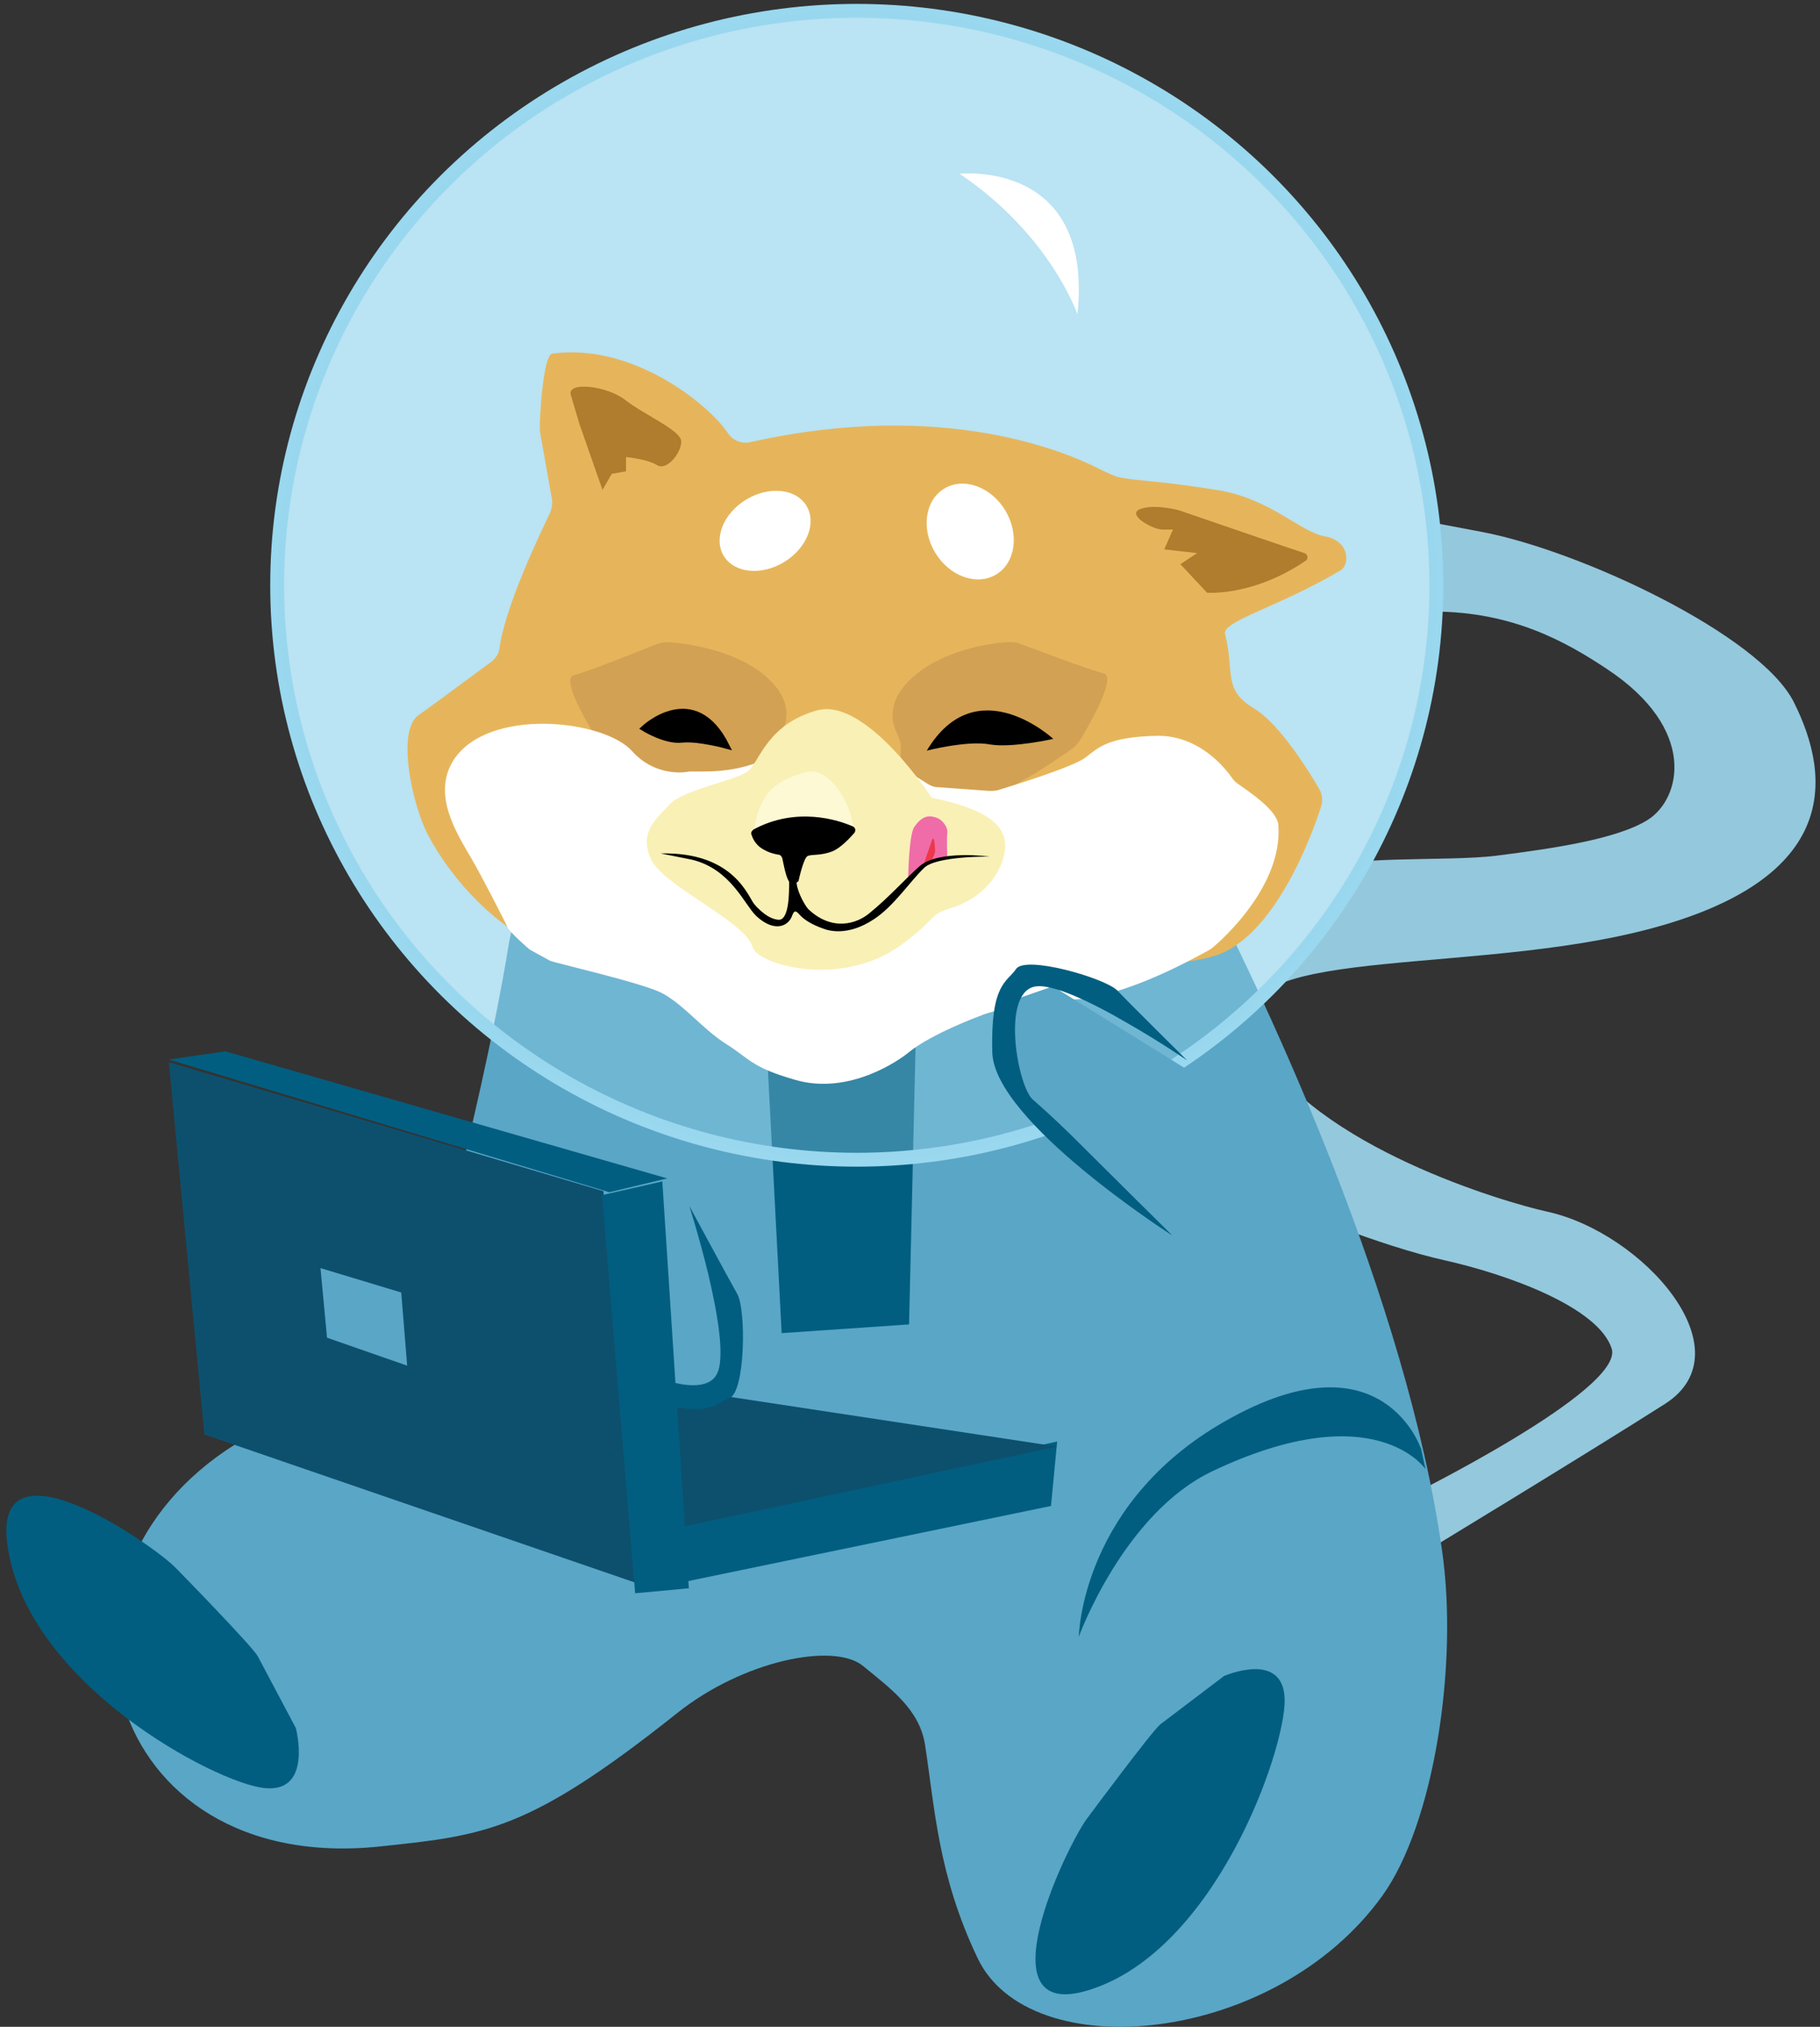 <svg xmlns="http://www.w3.org/2000/svg" width="168" height="187"><rect width="100%" height="100%" fill="#333333" stroke="none"/><path fill="#94c8dd" fill-rule="evenodd" d="M113.888 45s13.873 2.331 22.989 4.093c9.116 1.762 25.593 9.493 28.707 15.689 3.511 6.992 4.417 16.712-14.665 21.26-17.213 4.093-40.202 1.023-34.823 10.402 5.379 9.379 22.819 14.495 26.726 15.348 8.833 1.933 18.515 12.847 10.871 17.735C146.275 134.246 131.837 143 131.837 143l-2.038-4.832s20.214-9.948 18.968-13.756c-1.246-3.809-9.569-6.821-15.401-8.129-5.662-1.251-15.118-4.889-18.855-7.219-3.737-2.331-8.493-10.516-7.87-17.906.623-7.39 8.097-8.754 12.853-10.573 4.756-1.819 13.872-1.023 18.742-1.649 4.87-.625 10.985-1.478 13.872-3.297 3.058-1.933 4.643-8.356-3.794-13.927-3.68-2.444-8.663-5.287-16.024-5.287-7.361 0-19.082-1.762-19.082-1.762z"/><path fill="#cbeaf6" fill-rule="evenodd" d="M25.584 53.83V54c0 3.341.343 6.625.914 9.853.057.227.114.453.114.679.4 1.925.857 3.737 1.486 5.606C34.959 91.542 55.193 107 79.085 107c7.316 0 14.347-1.472 20.691-4.133C119.038 94.882 132.584 75.97 132.584 54v-.17C132.47 24.612 108.578 1 79.085 1s-53.443 23.612-53.5 52.83z"/><path fill="#5aa6c6" fill-rule="evenodd" d="M42.791 107.178c-.626 2.682-2.161 8.846-3.583 12.385-1.763 4.337-17.404 13.64-17.404 13.64-19.622 12.213-12.456 39.893 13.309 37.154 9.726-1.027 13.707-1.427 27.357-12.271 6.142-4.908 14.503-6.563 17.176-4.394 2.559 2.112 5.232 3.995 5.744 7.305.91 5.878 1.194 11.985 4.834 19.633 4.777 10.159 27.414 8.104 37.367-5.707 4.777-6.62 7.053-21.345 5.517-31.903-3.299-23.171-15.925-49.995-21.84-61.581-1.82-3.538-5.517-5.65-9.441-5.422-10.92.628-33.272 1.883-45.557 2.568-4.664.285-8.474 3.71-9.271 8.332-1.479 9.132-4.038 19.347-4.209 20.261z"/><path fill="#015e80" fill-rule="evenodd" d="M84.585 93.517l-.672 28.678-11.76.805-1.568-30z"/><ellipse cx="79.085" cy="54" fill="none" stroke="#99d8ef" stroke-width="1.281" rx="53.5" ry="53"/><circle cx="96.085" cy="96.5" r="4.5" fill="#015e80" fill-rule="evenodd"/><ellipse cx="79.085" cy="54" fill="#99d8ef" fill-rule="evenodd" opacity=".34" rx="53.5" ry="53"/><path fill="#fff" fill-rule="evenodd" d="M88.585 16.035S100.976 14.665 99.455 29c0 0-2.478-7.311-10.871-12.965z"/><path fill="#015e80" fill-rule="evenodd" d="M27.307 159.434s1.615 6.053-2.941 5.535c-4.555-.519-21.68-9.57-23.641-22.139-1.73-10.723 13.031-.577 15.396 1.73.692.692 7.15 7.322 7.669 8.244zm85.676-4.797s5.543-2.432 5.601 2.206c.058 4.637-6.352 23.073-18.016 26.749-9.99 3.167-2.194-13.064-.289-15.722.578-.792 6.063-8.143 6.814-8.766zM62.926 146l34.088-7.054.57-5.946-35 7.637z"/><path fill="#0d506e" fill-rule="evenodd" d="M61.584 128l36 5.465L62.387 141z"/><path fill="#5aa6c6" fill-rule="evenodd" d="M57.937 115l-4.353 7 4.062 5.264L62.986 129l3.598-1.62-.638-9.198z"/><path fill="#015e80" fill-rule="evenodd" d="M47.584 108s5.446 18.976 11.645 20.982c6.199 2.006 6.663.516 8.111 0 1.448-.516 1.564-8.198.695-9.631-.811-1.433-4.403-8.083-4.403-8.083s.927 2.924 1.738 6.249c.869 3.669 1.622 7.911.753 9.345-1.622 2.752-9.56-1.204-10.197-2.866-.174-.516-1.043-2.121-2.086-4.185C51.35 114.994 47.584 108 47.584 108z"/><path fill="#0d506e" fill-rule="evenodd" d="M15.585 98l40.114 11.901L58.584 146l-39.718-13.65z"/><path fill="#5aa6c6" fill-rule="evenodd" d="M29.584 117l7.452 2.25.548 6.75-7.397-2.579z"/><path fill="#015e80" fill-rule="evenodd" d="M20.804 97l40.781 11.723L56.25 110 15.585 97.754zm42.781 49.541L61.137 109l-5.552 1.263L58.629 147zm36 4.459s4.144-11.418 12.374-15.282c14.964-7.093 19.626-.173 19.626-.173s-.115-.519-.403-1.845c0 0-3.453-10.553-17.439-2.941C99.757 138.314 99.585 151 99.585 151z"/><path fill="#e6b55b" fill-rule="evenodd" d="M101.69 43.371C98.713 41.829 87.323 36.743 69.237 40.8c-.801.171-1.603-.171-2.061-.857-1.66-2.514-8.7-8.343-16.198-7.314-.859.114-1.202 6.229-1.145 7.143l1.145 6.457c0 .343-.057.686-.172 1.028-.916 1.886-4.178 8.686-4.693 12.514-.057.514-.343.972-.801 1.314-1.488 1.086-4.922 3.657-6.697 4.914-2.003 1.429-.63 8.114.916 11.086C41.82 81.371 45.884 85.6 50.119 87.371c7.097 3.029 17.915 4.914 18.602 5.772.687.857.744 2.4 5.037 2.571 4.636.229 6.868-1.943 10.303-4.457C87.495 88.743 94.306 88 95.794 87.886h.515c1.603.286 10.875 1.886 15.855.286 5.438-1.714 8.872-10.914 9.787-13.771.172-.514.115-1.086-.172-1.6-1.03-1.771-3.663-6-6.01-7.429-2.976-1.771-1.774-3.429-2.69-6.857-.343-1.2 4.98-2.514 10.646-5.886.916-.514.859-2.743-1.431-3.143-2.289-.4-5.094-3.543-10.016-4.286-5.323-.857-7.097-.8-8.872-1.143-.572-.114-1.202-.457-1.717-.686z"/><path fill="#d3a153" fill-rule="evenodd" d="M83.145 68.857c0-.4-.172-.8-.343-1.2-.458-.914-1.087-2.971 1.545-5.257 2.747-2.4 6.868-3.029 8.528-3.143.458-.057.916 0 1.374.172 1.717.628 6.353 2.4 7.612 2.686 1.259.286-1.202 4.571-2.118 6.114-.229.343-.515.686-.859.914-1.717 1.2-7.269 5.029-9.616 4.686-1.545-.229-3.263-.972-4.465-1.543-.973-.457-1.603-1.429-1.66-2.514zM71.869 68.8c0-.457.114-.914.343-1.314.458-.914 1.03-2.971-1.66-5.2-2.747-2.286-6.868-2.857-8.585-3.029-.515-.057-1.03.057-1.488.229-1.717.686-6.296 2.514-7.498 2.8-1.259.286 1.259 4.514 2.232 6.057.229.4.572.686.916.971 1.774 1.2 7.384 4.914 9.673 4.514 1.488-.229 3.091-.972 4.293-1.543 1.03-.514 1.717-1.6 1.774-2.743V68.8z"/><path fill="#fff" fill-rule="evenodd" d="M48.975 87.657c-.286-.171-1.946-1.714-2.061-2-.63-1.257-2.404-4.743-3.434-6.514-1.259-2.171-3.663-5.829-1.603-9.029C45.083 65.2 55.786 66.4 58.361 69.314c2.003 2.229 4.579 2 5.151 1.886.744-.114 4.522.4 7.841-1.543 3.606-2.114 4.922-.457 6.411-.971 1.259-.457 6.41 2.686 7.899 3.657.286.171.572.286.916.286l4.751.343c.229 0 .458 0 .744-.057 1.488-.457 7.04-2.171 8.128-3.029 1.259-.971 2.118-1.886 6.582-2 3.949-.057 6.353 3.029 6.983 3.943.114.171.286.343.458.457.859.629 3.663 2.4 3.778 3.829.458 6-6.067 11.371-6.296 11.486-1.66.914-7.899 4.4-12.707 4.629-1.946.114-6.525.628-8.643 1.543 0 0-4.35 1.6-6.468 3.314-.744.629-5.495 4.057-10.589 2.514-3.949-1.143-4.064-1.886-6.239-3.257-2.175-1.371-3.892-3.6-5.895-4.686-1.774-.971-10.188-2.857-10.417-3.029l-1.774-.972z"/><path fill-rule="evenodd" d="M85.549 69.257s3.778-.971 5.838-.571c2.061.343 5.838-.514 5.838-.514S90.128 61.6 85.549 69.257z"/><path fill="#b07c2d" fill-rule="evenodd" d="M53.496 39.143s-.401-1.314-.801-2.686c-.401-1.314 3.377-.857 5.037.457 1.66 1.314 5.037 2.743 5.151 3.771.057 1.029-1.317 2.8-2.232 2.229-.916-.571-2.862-.743-2.862-.743v1.314l-1.316.229-.859 1.486zm66.91 11.886c-1.603-.514-5.38-1.829-11.562-3.943 0 0-2.289-.629-3.606-.114-1.316.514 1.259 1.943 2.118 1.886h.916l-.801 1.829 3.034.343-1.545 1.028 2.461 2.629s4.236.343 9.043-2.914c.344-.171.286-.628-.057-.743z"/><ellipse cx="51.245" cy="88.317" fill="#fff" fill-rule="evenodd" rx="3.776" ry="4.63" transform="rotate(-31.172)"/><ellipse cx="35.077" cy="78.462" fill="#fff" fill-rule="evenodd" rx="4.462" ry="3.373" transform="rotate(-31.172)"/><path fill="#f9f0b5" fill-rule="evenodd" d="M86.007 73.6s-6.067-9.314-10.589-8.057c-4.522 1.257-5.266 4.571-6.296 5.543-.973.914-6.01 1.714-7.326 3.143-1.317 1.429-2.805 2.571-1.717 5.029 1.087 2.457 8.757 5.771 9.387 8.114.458 1.657 8.299 3.886 13.851-.286 3.377-2.514 2.289-2.629 4.636-3.371 2.404-.743 4.293-2.686 4.751-4.914.458-2.229-.859-4-6.697-5.2z"/><path fill="#fdf9d5" fill-rule="evenodd" d="M78.795 77.029s.057-1.772-1.03-3.6c-1.087-1.829-2.404-2.514-3.491-2.171-2.862.914-3.32 1.657-4.064 3.086-.343.628-.744 2.686-.744 2.686z"/><path fill-rule="evenodd" stroke="#000" stroke-width=".472" d="M67.119 68.857s-2.69-.743-4.178-.571c-1.545.171-3.549-1.086-3.549-1.086s4.694-4.457 7.727 1.657z"/><path fill="#ef6ca8" fill-rule="evenodd" d="M83.832 81.029s.057-4.057.572-4.743c.801-1.143 1.431-1.029 2.003-.857.572.171 1.145.914 1.03 1.486-.057.571 0 2.171 0 2.171s-1.202.343-1.488.4c-.229.057-2.118 1.543-2.118 1.543z"/><path fill="#ee374a" fill-rule="evenodd" d="M85.95 79.486s.229-.457.344-.8c.057-.229 0-.4 0-.514-.057-1.143-.229-.743-.229-.743l-.916 2.628z"/><path fill-rule="evenodd" d="M69.637 83.429c-.515-.514-1.774-4.857-8.643-4.686l2.862.571c3.606.857 4.865 4.171 5.953 5.2 1.66 1.543 2.976.971 3.32-.057.229-.628.458-.286.687-.057.401.457 1.145.914 2.118 1.257.572.229 2.347.743 4.751-.857 1.832-1.2 3.32-3.486 4.636-4.743 1.145-1.086 6.01-1.028 6.01-1.028s-4.636-.629-6.41.857c-1.202 1.029-2.805 2.857-4.636 4.343-1.202 1.028-3.491 1.714-5.667-.343-.229-.229-.973-1.429-1.087-2.4 0-.114.172-.171.172-.171s.458-2.171.859-2.343c.401-.171 1.259 0 2.347-.457.744-.343 1.488-1.143 1.946-1.657.172-.229.115-.514-.172-.628-1.317-.572-5.151-1.829-9.101.286-.172.114-.286.286-.229.457.115.343.344.914.973 1.314.63.4 1.202.514 1.546.571.172 0 .286.172.343.343.115.514.286 1.543.572 2.057.057.057.057.114.057.172 0 .914 0 3.486-.973 3.429 0 0-.572 0-1.259-.514-.687-.514-.973-.914-.973-.914z"/><path fill="#5aa6c6" fill-rule="evenodd" d="M102.571 109l7.013-10.318L97.185 91l-3.535 1.234-1.066 4.374L95.165 103z"/><path fill="#015e80" fill-rule="evenodd" d="M108.227 114s-16.46-10.508-16.63-16.904c-.17-6.396 1.357-6.453 2.206-7.71.905-1.256 8.202.857 9.333 1.999 1.131 1.199 6.448 6.453 6.448 6.453s-2.489-1.713-5.487-3.426c-3.224-1.885-7.07-3.769-8.654-3.369-3.054.742-1.471 9.366-.057 10.451.396.343 1.754 1.542 3.394 3.141 3.846 3.826 9.446 9.366 9.446 9.366z"/></svg>
